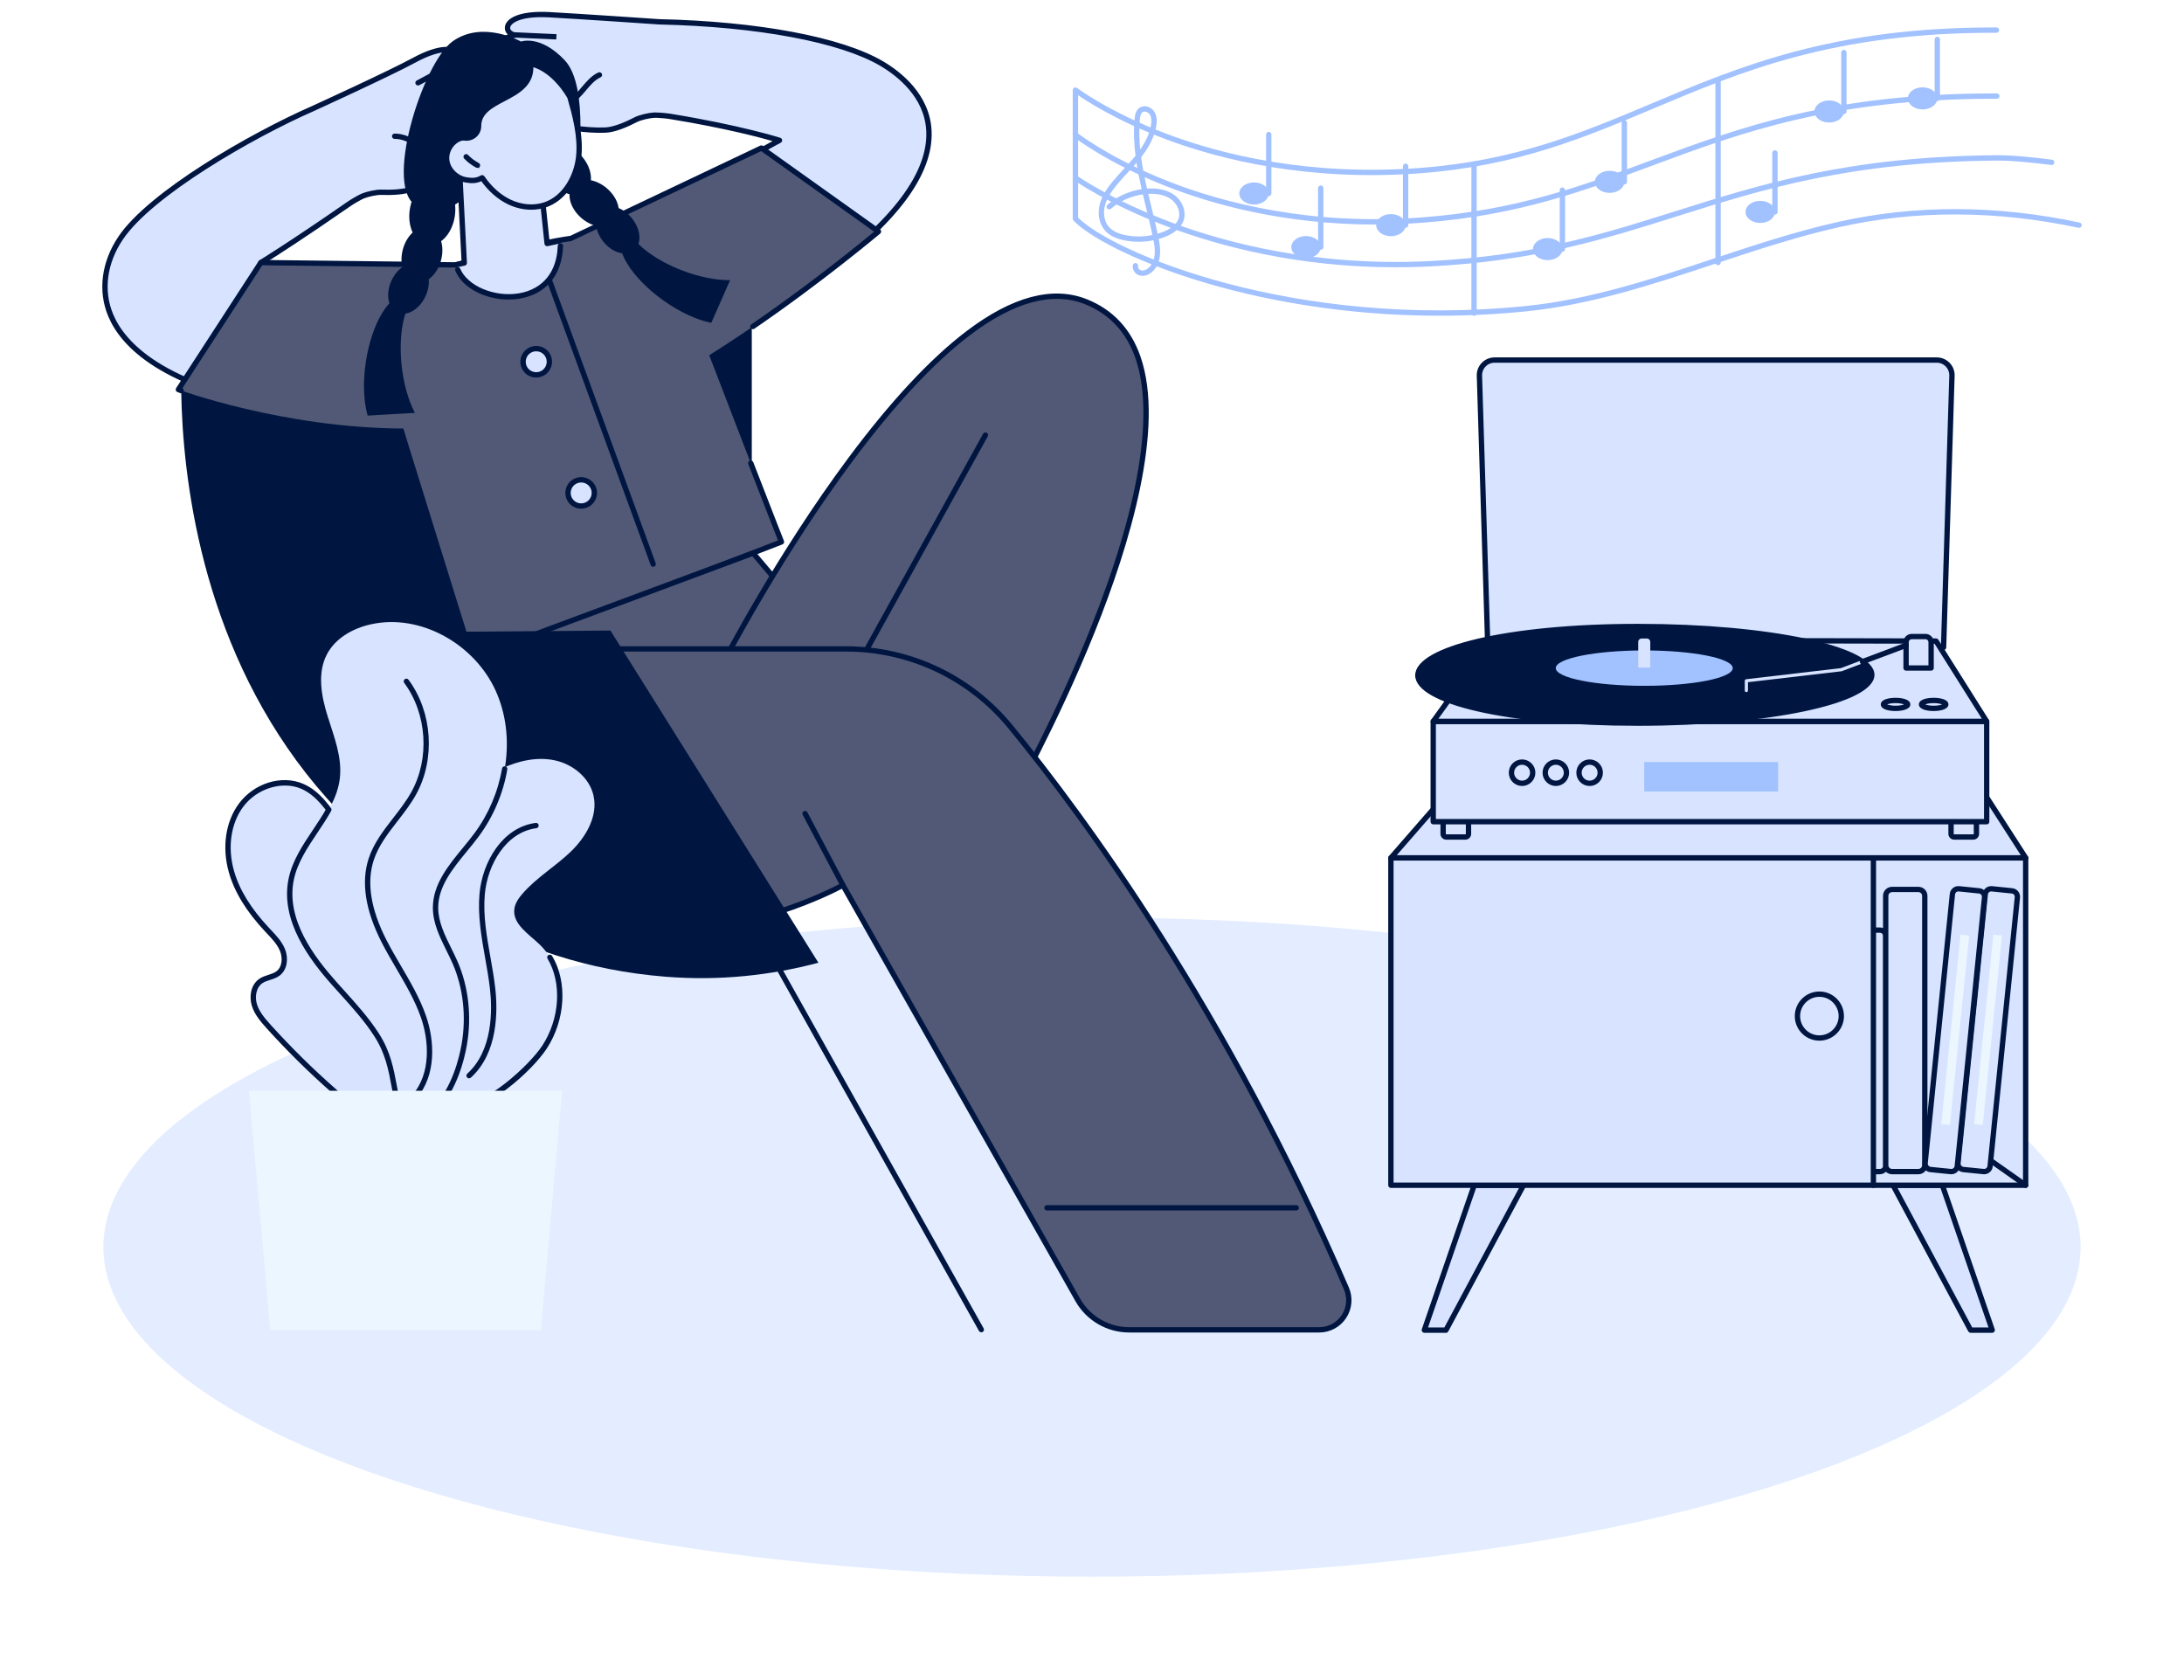 <svg width="169" height="130" viewBox="0 0 169 130" fill="none" xmlns="http://www.w3.org/2000/svg">
<g filter="url(#filter0_f_4234_3743)">
<ellipse cx="84.5" cy="96.5" rx="76.5" ry="25.5" fill="#A1C1FF" fill-opacity="0.3"/>
</g>
<path d="M58.174 25.134L14.176 25.588C14.176 25.588 9.955 62.95 44.731 73.965L58.174 61.022V25.134Z" fill="#001641"/>
<path d="M39.07 18.606C39.017 18.862 36.618 25.507 36.618 25.507C36.618 25.507 38.463 28.189 42.032 30.241C43.294 30.966 44.926 30.144 45.021 28.695C45.07 27.941 44.625 27.468 43.194 25.587L44.34 22.171L39.069 18.606H39.07Z" fill="#D7E3FF"/>
<path d="M43.194 25.71C43.181 25.71 43.168 25.708 43.155 25.704C43.091 25.683 43.057 25.613 43.078 25.549L44.195 22.221L39.138 18.801C38.8 19.823 36.959 24.924 36.733 25.55C36.71 25.613 36.64 25.647 36.576 25.623C36.512 25.601 36.479 25.53 36.502 25.466C37.463 22.805 38.908 18.775 38.949 18.582C38.958 18.542 38.986 18.508 39.024 18.493C39.062 18.478 39.105 18.482 39.139 18.505L44.41 22.07C44.456 22.1 44.475 22.158 44.457 22.21L43.311 25.627C43.294 25.678 43.246 25.71 43.194 25.71Z" fill="#001641" stroke="#001641" stroke-width="0.167" stroke-miterlimit="10"/>
<path d="M39.177 18.255L38.806 20.322C38.806 20.322 36.603 20.106 36.449 18.243C36.309 16.535 38.111 15.729 39.026 17.349C39.181 17.623 39.233 17.945 39.177 18.255Z" fill="#D7E3FF"/>
<path d="M38.806 20.444C38.803 20.444 38.799 20.444 38.794 20.444C38.771 20.442 36.487 20.196 36.327 18.253C36.255 17.378 36.69 16.616 37.386 16.403C37.9 16.245 38.629 16.395 39.133 17.289C39.3 17.585 39.359 17.936 39.298 18.277L38.927 20.343C38.916 20.403 38.865 20.444 38.806 20.444H38.806ZM37.756 16.592C37.657 16.592 37.557 16.607 37.458 16.637C36.98 16.784 36.498 17.346 36.571 18.233C36.697 19.757 38.264 20.114 38.705 20.184L39.056 18.233C39.107 17.949 39.058 17.656 38.918 17.409C38.622 16.885 38.195 16.592 37.755 16.592L37.756 16.592Z" fill="#001641"/>
<path d="M39.177 18.255H39.178M38.806 20.444C38.803 20.444 38.799 20.444 38.794 20.444C38.771 20.442 36.487 20.196 36.327 18.253C36.255 17.378 36.69 16.616 37.386 16.403C37.9 16.245 38.629 16.395 39.133 17.289C39.3 17.585 39.359 17.936 39.298 18.277L38.927 20.343C38.916 20.403 38.865 20.444 38.806 20.444H38.806ZM37.756 16.592C37.657 16.592 37.557 16.607 37.458 16.637C36.98 16.784 36.498 17.346 36.571 18.233C36.697 19.757 38.264 20.114 38.705 20.184L39.056 18.233C39.107 17.949 39.058 17.656 38.918 17.409C38.622 16.885 38.195 16.592 37.755 16.592L37.756 16.592Z" stroke="#001641" stroke-width="0.167" stroke-miterlimit="10"/>
<path d="M38.509 19.562C38.45 19.562 38.397 19.519 38.388 19.459C38.307 18.961 37.953 18.516 37.485 18.324C37.423 18.298 37.393 18.226 37.418 18.164C37.444 18.101 37.516 18.071 37.578 18.097C38.124 18.32 38.536 18.84 38.63 19.42C38.641 19.487 38.596 19.55 38.529 19.561C38.522 19.562 38.515 19.562 38.509 19.562H38.509Z" fill="#001641" stroke="#001641" stroke-width="0.167" stroke-miterlimit="10"/>
<path d="M51.842 9.004C57.311 9.894 60.319 10.859 60.319 10.859C60.319 10.859 43.431 19.966 41.047 23.808C41.047 23.808 51.592 29.927 63.567 21.266C75.541 12.605 72.202 7.253 68.215 4.912C64.689 2.843 57.601 1.834 51.023 1.687C51.023 1.687 44.643 1.251 42.503 1.137C38.884 0.944 38.816 2.506 39.842 2.718C39.842 2.718 37.455 3.229 38.723 4.5C38.723 4.5 36.422 5.324 38.596 6.406C38.596 6.406 36.718 7.486 39.344 8.152C40.393 8.418 41.573 8.553 41.573 8.553C41.573 8.553 41.369 9.222 42.43 9.513C43.492 9.804 45.291 10.123 46.839 10.064C47.591 10.036 48.594 9.572 49.184 9.265C49.526 9.086 50.246 8.925 50.614 8.909C50.876 8.897 51.538 8.953 51.842 9.003V9.004Z" fill="#D7E3FF"/>
<path d="M50.02 26.026C49.223 26.026 48.481 25.98 47.804 25.907C43.692 25.462 41.013 23.93 40.986 23.914C40.958 23.898 40.937 23.87 40.929 23.838C40.92 23.806 40.926 23.772 40.943 23.744C43.183 20.134 57.784 12.098 60.001 10.892C59.135 10.637 56.288 9.852 51.822 9.126C51.52 9.076 50.87 9.021 50.619 9.033C50.262 9.049 49.556 9.21 49.241 9.375C48.56 9.73 47.592 10.16 46.843 10.188C45.275 10.248 43.469 9.926 42.398 9.632C41.968 9.515 41.676 9.321 41.532 9.059C41.448 8.906 41.432 8.763 41.436 8.661C41.104 8.619 40.162 8.487 39.314 8.272C38.371 8.033 37.885 7.716 37.828 7.302C37.775 6.918 38.13 6.588 38.356 6.419C37.794 6.106 37.519 5.773 37.54 5.428C37.569 4.936 38.202 4.594 38.514 4.454C38.264 4.158 38.178 3.872 38.258 3.601C38.4 3.12 39.049 2.834 39.464 2.698C39.242 2.553 39.121 2.328 39.153 2.082C39.227 1.512 40.15 0.891 42.509 1.016C44.625 1.129 50.967 1.562 51.031 1.566C58.66 1.736 65.109 2.948 68.277 4.808C69.611 5.591 71.87 7.323 72.004 10.12C72.163 13.453 69.349 17.237 63.639 21.367C58.532 25.06 53.69 26.027 50.021 26.027L50.02 26.026ZM41.222 23.764C41.769 24.054 44.251 25.278 47.842 25.664C51.588 26.069 57.345 25.615 63.495 21.167C69.133 17.089 71.913 13.376 71.758 10.132C71.63 7.449 69.444 5.777 68.153 5.019C65.019 3.18 58.614 1.98 51.02 1.811C50.95 1.806 44.611 1.373 42.496 1.261C40.147 1.135 39.442 1.764 39.397 2.113C39.368 2.336 39.561 2.536 39.867 2.599C39.924 2.611 39.965 2.661 39.965 2.719C39.966 2.777 39.925 2.827 39.868 2.839C39.533 2.911 38.632 3.201 38.493 3.671C38.429 3.889 38.535 4.139 38.81 4.414C38.839 4.444 38.852 4.487 38.843 4.528C38.833 4.569 38.804 4.603 38.764 4.617C38.5 4.712 37.808 5.045 37.785 5.443C37.769 5.712 38.068 6.007 38.65 6.297C38.691 6.317 38.717 6.357 38.718 6.403C38.72 6.448 38.696 6.49 38.657 6.513C38.479 6.616 38.027 6.952 38.071 7.269C38.1 7.475 38.349 7.774 39.375 8.034C40.403 8.295 41.575 8.431 41.588 8.432C41.624 8.436 41.656 8.456 41.676 8.487C41.697 8.518 41.702 8.555 41.691 8.59C41.689 8.596 41.645 8.759 41.749 8.945C41.862 9.145 42.102 9.297 42.463 9.395C43.518 9.685 45.295 10.002 46.834 9.943C47.575 9.915 48.589 9.438 49.127 9.157C49.484 8.971 50.217 8.805 50.609 8.787C50.877 8.774 51.543 8.831 51.862 8.882C57.277 9.764 60.326 10.732 60.356 10.742C60.403 10.757 60.437 10.799 60.441 10.848C60.446 10.897 60.421 10.943 60.377 10.967C60.21 11.057 43.808 19.931 41.222 23.763V23.764Z" fill="#001641" stroke="#001641" stroke-width="0.167" stroke-miterlimit="10"/>
<path d="M42.855 8.274C42.565 8.274 42.292 8.243 42.063 8.21C41.996 8.2 41.95 8.138 41.96 8.07C41.969 8.004 42.032 7.956 42.099 7.967C42.618 8.043 43.381 8.107 43.998 7.787C44.433 7.562 44.753 7.183 45.093 6.782C45.449 6.36 45.819 5.923 46.334 5.685C46.396 5.657 46.469 5.683 46.497 5.745C46.526 5.807 46.499 5.88 46.437 5.908C45.971 6.123 45.635 6.521 45.279 6.941C44.94 7.343 44.588 7.759 44.11 8.006C43.711 8.213 43.266 8.275 42.855 8.275L42.855 8.274Z" fill="#001641" stroke="#001641" stroke-width="0.167" stroke-miterlimit="10"/>
<path d="M42.471 6.968H42.468C41.7 6.949 40.87 6.845 40.066 6.745C39.557 6.681 39.077 6.621 38.611 6.581C38.544 6.574 38.493 6.515 38.5 6.448C38.505 6.38 38.563 6.328 38.632 6.336C39.104 6.377 39.608 6.44 40.097 6.501C40.894 6.601 41.719 6.703 42.474 6.722C42.542 6.724 42.596 6.78 42.594 6.848C42.593 6.915 42.538 6.968 42.472 6.968L42.471 6.968Z" fill="#001641" stroke="#001641" stroke-width="0.167" stroke-miterlimit="10"/>
<path d="M42.638 4.879C42.638 4.879 42.635 4.879 42.633 4.879C41.988 4.851 41.342 4.802 40.718 4.753C40.097 4.705 39.454 4.656 38.813 4.628C38.745 4.625 38.693 4.568 38.695 4.501C38.698 4.433 38.759 4.378 38.823 4.383C39.468 4.41 40.113 4.46 40.737 4.508C41.359 4.556 42.002 4.606 42.643 4.633C42.711 4.636 42.763 4.693 42.761 4.761C42.758 4.827 42.703 4.879 42.638 4.879Z" fill="#001641" stroke="#001641" stroke-width="0.167" stroke-miterlimit="10"/>
<path d="M42.964 2.968C42.964 2.968 40.399 2.852 39.721 2.82C39.653 2.816 39.602 2.759 39.605 2.691C39.608 2.623 39.668 2.57 39.734 2.574C40.411 2.607 42.976 2.723 42.976 2.723L42.965 2.968H42.964Z" fill="#001641" stroke="#001641" stroke-width="0.167" stroke-miterlimit="10"/>
<path d="M27 15.784C22.449 18.94 20.185 20.319 20.185 20.319C20.185 20.319 39.263 22.402 43.135 24.498C43.135 24.498 36.243 34.172 21.697 31.51C7.151 28.847 6.757 22.234 9.345 18.406C11.631 15.022 19.262 10.57 24.221 8.398C24.221 8.398 30.148 5.692 32.029 4.669C35.211 2.938 35.947 4.318 35.112 4.951C35.112 4.951 37.487 4.385 36.891 6.077C36.891 6.077 39.324 5.83 37.83 7.741C37.83 7.741 39.991 7.909 37.908 9.64C37.077 10.331 36.071 10.961 36.071 10.961C36.071 10.961 36.544 11.476 35.713 12.195C34.881 12.914 33.396 13.977 31.973 14.59C31.281 14.887 30.176 14.901 29.511 14.877C29.126 14.863 28.407 15.028 28.067 15.171C27.826 15.273 27.253 15.609 27 15.785V15.784Z" fill="#D7E3FF"/>
<path d="M26.602 32.092C25.074 32.092 23.431 31.953 21.675 31.631C12.54 29.959 9.444 26.802 8.455 24.448C7.641 22.51 7.928 20.283 9.243 18.337C11.569 14.897 19.373 10.388 24.172 8.285C24.23 8.259 30.114 5.57 31.97 4.56C34.045 3.432 35.147 3.596 35.459 4.079C35.593 4.287 35.582 4.541 35.444 4.768C35.878 4.713 36.587 4.691 36.923 5.064C37.112 5.274 37.158 5.569 37.06 5.944C37.402 5.935 38.122 5.972 38.36 6.404C38.527 6.707 38.423 7.125 38.051 7.65C38.328 7.704 38.792 7.85 38.91 8.22C39.037 8.617 38.735 9.112 37.987 9.734C37.316 10.292 36.523 10.816 36.241 10.997C36.288 11.087 36.336 11.224 36.326 11.397C36.309 11.697 36.129 11.996 35.792 12.287C34.953 13.014 33.461 14.081 32.021 14.702C31.332 14.999 30.273 15.027 29.506 14.999C29.139 14.985 28.446 15.144 28.114 15.284C27.884 15.381 27.321 15.71 27.069 15.885C23.494 18.364 21.309 19.76 20.55 20.235C23.25 20.539 39.587 22.439 43.192 24.39C43.223 24.407 43.245 24.436 43.253 24.471C43.261 24.505 43.254 24.541 43.234 24.569C43.217 24.594 41.455 27.033 37.932 29.108C35.439 30.576 31.644 32.09 26.602 32.091L26.602 32.092ZM34.534 3.956C34.026 3.956 33.236 4.152 32.087 4.777C30.224 5.79 24.332 8.483 24.272 8.509C19.498 10.601 11.744 15.075 9.446 18.475C8.179 20.35 7.9 22.493 8.681 24.353C9.646 26.651 12.691 29.737 21.718 31.39C29.196 32.758 34.595 30.79 37.808 28.898C40.855 27.103 42.561 25.041 42.948 24.541C38.867 22.502 20.359 20.462 20.171 20.441C20.119 20.436 20.076 20.397 20.064 20.346C20.053 20.294 20.076 20.241 20.121 20.214C20.143 20.2 22.436 18.801 26.929 15.684C27.195 15.499 27.772 15.163 28.02 15.058C28.381 14.906 29.113 14.739 29.516 14.754C30.123 14.777 31.244 14.77 31.924 14.477C33.338 13.868 34.805 12.817 35.632 12.102C35.917 11.856 36.068 11.614 36.082 11.384C36.094 11.173 35.982 11.045 35.981 11.044C35.956 11.017 35.945 10.98 35.95 10.945C35.955 10.908 35.975 10.876 36.007 10.857C36.017 10.851 37.016 10.224 37.831 9.546C38.644 8.871 38.739 8.493 38.677 8.295C38.58 7.99 38.026 7.881 37.822 7.864C37.776 7.861 37.737 7.833 37.719 7.791C37.701 7.75 37.707 7.702 37.735 7.666C38.134 7.155 38.277 6.76 38.147 6.524C37.954 6.175 37.185 6.171 36.905 6.199C36.863 6.203 36.822 6.186 36.796 6.153C36.77 6.12 36.763 6.076 36.777 6.036C36.905 5.67 36.894 5.399 36.742 5.23C36.414 4.865 35.475 4.991 35.141 5.071C35.085 5.084 35.026 5.056 35.002 5.004C34.977 4.951 34.992 4.889 35.038 4.854C35.287 4.666 35.375 4.403 35.253 4.214C35.168 4.082 34.941 3.957 34.535 3.957L34.534 3.956Z" fill="#001641" stroke="#001641" stroke-width="0.167" stroke-miterlimit="10"/>
<path d="M33.61 11.559C33.589 11.559 33.567 11.559 33.544 11.557C33.006 11.54 32.51 11.316 32.029 11.1C31.527 10.873 31.054 10.655 30.539 10.665H30.537C30.47 10.665 30.415 10.611 30.415 10.544C30.413 10.476 30.468 10.42 30.536 10.42C31.106 10.414 31.626 10.648 32.13 10.876C32.61 11.092 33.063 11.296 33.552 11.312C34.244 11.334 34.907 10.949 35.343 10.657C35.399 10.619 35.476 10.634 35.514 10.69C35.551 10.746 35.536 10.823 35.48 10.861C35.029 11.162 34.351 11.559 33.611 11.559H33.61Z" fill="#001641" stroke="#001641" stroke-width="0.167" stroke-miterlimit="10"/>
<path d="M34.523 9.927C34.479 9.927 34.435 9.903 34.413 9.86C34.383 9.8 34.407 9.725 34.467 9.695C35.141 9.353 35.841 8.905 36.518 8.472C36.932 8.207 37.36 7.933 37.767 7.693C37.826 7.659 37.901 7.679 37.936 7.737C37.971 7.796 37.95 7.871 37.892 7.905C37.489 8.142 37.082 8.403 36.651 8.679C35.969 9.115 35.264 9.567 34.579 9.914C34.561 9.923 34.542 9.927 34.524 9.927H34.523Z" fill="#001641" stroke="#001641" stroke-width="0.167" stroke-miterlimit="10"/>
<path d="M33.47 8.115C33.426 8.115 33.384 8.091 33.362 8.049C33.33 7.99 33.353 7.915 33.413 7.883C33.98 7.583 34.538 7.262 35.079 6.95C35.621 6.639 36.181 6.316 36.752 6.014C36.812 5.982 36.886 6.005 36.918 6.065C36.95 6.125 36.927 6.199 36.867 6.231C36.3 6.531 35.742 6.853 35.201 7.164C34.659 7.476 34.099 7.799 33.528 8.101C33.509 8.11 33.49 8.115 33.47 8.115V8.115Z" fill="#001641" stroke="#001641" stroke-width="0.167" stroke-miterlimit="10"/>
<path d="M32.346 6.533C32.302 6.533 32.259 6.51 32.237 6.468C32.205 6.409 32.228 6.334 32.288 6.302C32.587 6.142 33.153 5.84 33.719 5.538C34.285 5.235 34.85 4.934 35.149 4.774C35.209 4.741 35.284 4.764 35.316 4.824C35.348 4.884 35.325 4.958 35.265 4.99C34.967 5.151 34.401 5.452 33.834 5.755C33.269 6.057 32.703 6.359 32.404 6.519C32.385 6.529 32.365 6.533 32.346 6.533Z" fill="#001641" stroke="#001641" stroke-width="0.167" stroke-miterlimit="10"/>
<path d="M60.472 41.931L36.788 51.079C36.788 51.079 33.223 40.683 31.208 33.158C21.911 33.126 13.802 30.144 13.802 30.144L20.186 20.319L35.26 20.497C35.26 20.497 41.374 18.811 44.187 18.449C44.194 18.448 58.922 11.452 58.922 11.452L67.982 17.912C67.982 17.912 61.293 23.493 54.88 27.485C59.266 38.91 60.473 41.931 60.473 41.931H60.472Z" fill="#515976"/>
<path d="M41.216 49.492C41.167 49.492 41.12 49.462 41.102 49.413C41.078 49.35 41.109 49.279 41.172 49.254L60.312 41.862C60.144 41.437 59.489 39.779 57.981 35.882C57.957 35.819 57.988 35.748 58.052 35.724C58.115 35.699 58.186 35.73 58.211 35.794C59.99 40.393 60.58 41.871 60.586 41.886C60.598 41.916 60.597 41.95 60.584 41.981C60.571 42.011 60.546 42.034 60.515 42.046L41.261 49.483C41.246 49.489 41.231 49.491 41.216 49.491V49.492Z" fill="#001641" stroke="#001641" stroke-width="0.167" stroke-miterlimit="10"/>
<path d="M14.021 30.345C14.008 30.345 13.995 30.343 13.981 30.338C13.835 30.288 13.759 30.26 13.759 30.26C13.724 30.247 13.696 30.218 13.685 30.183C13.673 30.148 13.678 30.109 13.698 30.077L20.082 20.252C20.105 20.217 20.146 20.195 20.186 20.196L35.243 20.374C35.6 20.276 41.427 18.686 44.151 18.33C44.697 18.073 58.724 11.41 58.868 11.342C58.908 11.323 58.955 11.327 58.991 11.353L68.052 17.813C68.082 17.835 68.101 17.87 68.103 17.908C68.105 17.946 68.088 17.983 68.059 18.007C68.015 18.044 63.557 21.791 58.325 25.368C58.269 25.407 58.192 25.392 58.154 25.337C58.116 25.281 58.13 25.204 58.186 25.166C62.927 21.924 67.03 18.545 67.779 17.921L58.907 11.595C49.12 16.244 44.218 18.57 44.201 18.572C41.429 18.93 35.352 20.599 35.291 20.617C35.28 20.62 35.269 20.622 35.257 20.621L20.25 20.444L13.988 30.082C14.01 30.09 14.034 30.099 14.061 30.108C14.125 30.13 14.159 30.2 14.137 30.264C14.119 30.315 14.072 30.347 14.021 30.347L14.021 30.345Z" fill="#001641" stroke="#001641" stroke-width="0.167" stroke-miterlimit="10"/>
<path d="M50.544 43.773C50.494 43.773 50.447 43.743 50.428 43.692L42.374 21.672C42.351 21.609 42.383 21.538 42.447 21.514C42.511 21.491 42.581 21.524 42.605 21.587L50.659 43.608C50.683 43.671 50.65 43.742 50.586 43.766C50.572 43.77 50.558 43.773 50.544 43.773V43.773Z" fill="#001641" stroke="#001641" stroke-width="0.167" stroke-miterlimit="10"/>
<path d="M41.494 29.008C42.056 29.008 42.512 28.553 42.512 27.991C42.512 27.43 42.056 26.975 41.494 26.975C40.931 26.975 40.475 27.43 40.475 27.991C40.475 28.553 40.931 29.008 41.494 29.008Z" fill="#D7E3FF"/>
<path d="M41.493 29.13C41.429 29.13 41.364 29.125 41.298 29.114C40.997 29.062 40.736 28.896 40.56 28.648C40.384 28.399 40.316 28.097 40.369 27.797C40.476 27.178 41.068 26.762 41.688 26.869C41.989 26.921 42.25 27.086 42.426 27.335C42.602 27.584 42.67 27.886 42.617 28.186C42.521 28.739 42.038 29.13 41.493 29.13ZM41.493 27.097C41.066 27.097 40.687 27.404 40.611 27.838C40.571 28.074 40.624 28.311 40.761 28.506C40.899 28.701 41.105 28.831 41.341 28.872C41.827 28.956 42.292 28.63 42.376 28.144C42.417 27.909 42.364 27.672 42.226 27.477C42.089 27.282 41.883 27.152 41.647 27.111C41.596 27.102 41.544 27.098 41.493 27.098L41.493 27.097Z" fill="#001641"/>
<path d="M40.49 27.817H40.491M41.493 29.13C41.429 29.13 41.364 29.125 41.298 29.114C40.997 29.062 40.736 28.896 40.56 28.648C40.384 28.399 40.316 28.097 40.369 27.797C40.476 27.178 41.068 26.762 41.688 26.869C41.989 26.921 42.25 27.086 42.426 27.335C42.602 27.584 42.67 27.886 42.617 28.186C42.521 28.739 42.038 29.13 41.493 29.13ZM41.493 27.097C41.066 27.097 40.687 27.404 40.611 27.838C40.571 28.074 40.624 28.311 40.761 28.506C40.899 28.701 41.105 28.831 41.341 28.872C41.827 28.956 42.292 28.63 42.376 28.144C42.417 27.909 42.364 27.672 42.226 27.477C42.089 27.282 41.883 27.152 41.647 27.111C41.596 27.102 41.544 27.098 41.493 27.098L41.493 27.097Z" stroke="#001641" stroke-width="0.167" stroke-miterlimit="10"/>
<path d="M44.973 39.158C45.535 39.158 45.991 38.703 45.991 38.141C45.991 37.58 45.535 37.125 44.973 37.125C44.41 37.125 43.954 37.58 43.954 38.141C43.954 38.703 44.41 39.158 44.973 39.158Z" fill="#D7E3FF"/>
<path d="M44.973 39.281C44.908 39.281 44.843 39.275 44.777 39.264C44.477 39.212 44.215 39.046 44.04 38.798C43.864 38.549 43.796 38.247 43.848 37.947C43.956 37.328 44.548 36.912 45.168 37.019C45.468 37.071 45.73 37.236 45.906 37.485C46.081 37.734 46.149 38.036 46.097 38.336C46.001 38.889 45.517 39.281 44.973 39.281ZM44.09 37.989C44.05 38.224 44.103 38.461 44.24 38.656C44.378 38.851 44.584 38.981 44.82 39.021C45.307 39.105 45.771 38.779 45.855 38.294C45.896 38.058 45.843 37.822 45.705 37.627C45.568 37.431 45.362 37.302 45.126 37.261C44.639 37.177 44.175 37.503 44.09 37.989Z" fill="#001641" stroke="#001641" stroke-width="0.167" stroke-miterlimit="10"/>
<path d="M40.303 3.304C40.303 3.304 37.403 1.632 35.093 3.252C32.782 4.872 29.688 14.657 32.36 15.908C34.919 17.106 36.7 14.295 36.7 14.295L44.578 13.366C44.578 13.366 45.574 6.756 43.627 4.706C41.754 2.734 40.303 3.305 40.303 3.305L40.303 3.304Z" fill="#001641" stroke="#001641" stroke-width="0.167" stroke-miterlimit="10"/>
<path d="M43.26 18.646L42.337 18.845L41.794 13.667C41.794 13.667 39.507 7.731 35.559 13.133L35.926 20.351L35.259 20.497C35.259 20.497 37.908 25.029 42.489 21.631C43.148 21.142 43.046 19.877 43.26 18.648L43.26 18.646Z" fill="#D7E3FF"/>
<path d="M39.346 23.093C37.561 23.093 35.83 22.202 35.31 20.914C35.285 20.851 35.315 20.779 35.378 20.754C35.441 20.729 35.513 20.759 35.538 20.822C36.095 22.203 38.276 23.114 40.204 22.773C42.069 22.442 43.176 21.077 43.243 19.027C43.245 18.96 43.3 18.908 43.365 18.908C43.367 18.908 43.368 18.908 43.37 18.908C43.438 18.91 43.49 18.967 43.488 19.035C43.418 21.211 42.237 22.662 40.247 23.015C39.949 23.068 39.647 23.093 39.346 23.093H39.346Z" fill="#001641" stroke="#001641" stroke-width="0.167" stroke-miterlimit="10"/>
<path d="M35.259 20.619C35.202 20.619 35.152 20.581 35.139 20.523C35.124 20.457 35.166 20.391 35.233 20.377L35.798 20.253L35.437 13.139C35.435 13.111 35.443 13.084 35.46 13.061C36.687 11.382 37.891 10.608 39.039 10.759C40.878 11.003 41.867 13.516 41.908 13.623C41.912 13.633 41.914 13.644 41.915 13.655L42.444 18.696L43.174 18.539C43.24 18.524 43.306 18.567 43.32 18.633C43.335 18.7 43.292 18.765 43.226 18.779L42.363 18.965C42.33 18.972 42.293 18.965 42.265 18.944C42.237 18.923 42.219 18.892 42.215 18.857L41.674 13.697C41.591 13.493 40.634 11.218 39.007 11.003C37.964 10.866 36.845 11.594 35.685 13.17L36.049 20.344C36.052 20.404 36.011 20.457 35.952 20.47L35.285 20.616C35.277 20.618 35.268 20.619 35.259 20.619L35.259 20.619Z" fill="#001641" stroke="#001641" stroke-width="0.167" stroke-miterlimit="10"/>
<path d="M47.547 17.076C48.063 16.477 47.779 15.386 46.913 14.64C46.046 13.894 44.926 13.774 44.41 14.373C43.894 14.972 44.178 16.062 45.045 16.808C45.911 17.555 47.032 17.674 47.547 17.076Z" fill="#001641" stroke="#001641" stroke-width="0.167" stroke-miterlimit="10"/>
<path d="M45.227 14.787C45.846 14.296 45.773 13.172 45.064 12.277C44.354 11.381 43.276 11.053 42.657 11.543C42.037 12.034 42.11 13.159 42.82 14.054C43.529 14.95 44.607 15.278 45.227 14.787Z" fill="#001641" stroke="#001641" stroke-width="0.167" stroke-miterlimit="10"/>
<path d="M49.002 19.319C49.585 18.858 49.516 17.801 48.849 16.959C48.182 16.117 47.169 15.809 46.586 16.27C46.004 16.732 46.072 17.788 46.74 18.63C47.407 19.472 48.42 19.781 49.002 19.319Z" fill="#001641" stroke="#001641" stroke-width="0.167" stroke-miterlimit="10"/>
<path d="M56.368 21.762C55.346 21.751 54.105 21.513 52.827 21.032C50.635 20.206 48.985 18.919 48.562 17.824C48.444 17.898 48.343 17.989 48.264 18.099C47.516 19.14 48.905 21.411 51.366 23.17C52.627 24.071 53.924 24.663 54.991 24.886L56.369 21.762L56.368 21.762Z" fill="#001641" stroke="#001641" stroke-width="0.167" stroke-miterlimit="10"/>
<path d="M37.308 13.753C37.844 14.533 38.549 15.214 39.404 15.625C40.259 16.035 41.27 16.155 42.169 15.853C43.673 15.348 44.596 13.754 44.775 12.181C44.954 10.607 44.531 9.033 44.098 7.509C44.098 7.509 42.942 5.327 41.05 4.928C41.375 7.798 37.029 7.409 37.033 9.749C37.034 10.325 36.532 10.749 35.96 10.677C35.844 10.662 35.737 10.667 35.642 10.698C34.931 10.931 34.459 11.717 34.575 12.456C34.69 13.194 35.339 13.801 36.077 13.922C36.495 13.99 36.889 14.011 37.308 13.753V13.753Z" fill="#D7E3FF"/>
<path d="M41.109 16.145C40.522 16.145 39.917 16.007 39.351 15.736C38.571 15.362 37.853 14.733 37.272 13.915C36.833 14.144 36.417 14.102 36.057 14.043C35.249 13.911 34.575 13.252 34.453 12.475C34.329 11.68 34.845 10.83 35.604 10.582C35.71 10.546 35.835 10.538 35.975 10.555C36.22 10.586 36.462 10.513 36.641 10.355C36.815 10.201 36.91 9.986 36.91 9.75C36.909 8.581 37.921 8.05 38.901 7.536C40.028 6.945 41.092 6.387 40.928 4.942C40.924 4.903 40.939 4.864 40.968 4.837C40.997 4.811 41.037 4.8 41.076 4.808C43.002 5.214 44.159 7.361 44.207 7.452C44.211 7.46 44.214 7.468 44.217 7.476C44.604 8.84 45.086 10.538 44.897 12.195C44.691 14.008 43.635 15.49 42.209 15.97C41.862 16.087 41.49 16.145 41.109 16.145V16.145ZM37.308 13.63C37.347 13.63 37.386 13.649 37.41 13.683C37.978 14.511 38.686 15.144 39.458 15.514C40.331 15.933 41.306 16.014 42.13 15.737C43.651 15.226 44.492 13.575 44.653 12.167C44.835 10.563 44.364 8.897 43.984 7.556C43.896 7.396 42.839 5.538 41.187 5.088C41.264 6.574 40.072 7.2 39.015 7.754C38.058 8.256 37.155 8.73 37.156 9.749C37.156 10.057 37.031 10.338 36.803 10.539C36.571 10.744 36.258 10.839 35.945 10.799C35.841 10.786 35.752 10.791 35.68 10.815C35.031 11.028 34.589 11.755 34.696 12.436C34.801 13.111 35.39 13.685 36.097 13.8C36.535 13.872 36.88 13.872 37.244 13.648C37.264 13.636 37.286 13.63 37.308 13.63V13.63Z" fill="#001641" stroke="#001641" stroke-width="0.167" stroke-miterlimit="10"/>
<path d="M36.948 12.916C36.928 12.916 36.909 12.912 36.89 12.901C36.552 12.722 36.246 12.492 35.981 12.216C35.934 12.166 35.936 12.089 35.985 12.042C36.034 11.995 36.111 11.996 36.158 12.046C36.405 12.302 36.69 12.517 37.005 12.684C37.065 12.716 37.088 12.79 37.056 12.85C37.034 12.892 36.991 12.915 36.947 12.915L36.948 12.916Z" fill="#001641" stroke="#001641" stroke-width="0.167" stroke-miterlimit="10"/>
<path d="M35.111 16.722C35.311 15.399 34.729 14.213 33.813 14.075C32.896 13.937 31.991 14.898 31.791 16.221C31.592 17.545 32.173 18.73 33.09 18.868C34.006 19.006 34.911 18.045 35.111 16.722Z" fill="#001641" stroke="#001641" stroke-width="0.167" stroke-miterlimit="10"/>
<path d="M34.059 20.073C34.339 18.948 33.935 17.88 33.157 17.686C32.378 17.492 31.52 18.247 31.24 19.371C30.96 20.495 31.364 21.564 32.143 21.757C32.921 21.951 33.779 21.197 34.059 20.073Z" fill="#001641" stroke="#001641" stroke-width="0.167" stroke-miterlimit="10"/>
<path d="M32.849 22.89C33.307 21.901 33.124 20.843 32.44 20.526C31.756 20.209 30.83 20.752 30.372 21.74C29.913 22.729 30.096 23.787 30.78 24.104C31.464 24.421 32.39 23.878 32.849 22.89Z" fill="#001641" stroke="#001641" stroke-width="0.167" stroke-miterlimit="10"/>
<path d="M31.973 31.871C31.511 30.945 31.156 29.716 31.002 28.342C30.739 25.985 31.143 23.903 31.939 23.016C31.818 22.944 31.689 22.895 31.553 22.875C30.265 22.682 28.85 24.981 28.392 28.011C28.157 29.563 28.22 31.006 28.51 32.07L31.973 31.871Z" fill="#001641" stroke="#001641" stroke-width="0.167" stroke-miterlimit="10"/>
<path d="M62.995 48.379L40.195 57.776L37.238 50.629L58.28 42.8L62.995 48.379Z" fill="#515976"/>
<path d="M40.195 57.898C40.148 57.898 40.102 57.87 40.082 57.823L37.125 50.676C37.112 50.645 37.113 50.611 37.126 50.58C37.14 50.55 37.165 50.526 37.196 50.514L58.237 42.684C58.285 42.666 58.341 42.68 58.374 42.72L63.089 48.298C63.114 48.328 63.123 48.369 63.114 48.407C63.105 48.444 63.078 48.476 63.042 48.491L40.243 57.889C40.228 57.895 40.212 57.898 40.196 57.898L40.195 57.898ZM37.4 50.7L40.262 57.616L62.792 48.329L58.242 42.945L37.401 50.7H37.4Z" fill="#001641" stroke="#001641" stroke-width="0.167" stroke-miterlimit="10"/>
<path d="M56.049 51.117C56.049 51.117 72.773 18.855 84.029 23.348C97.221 28.614 78.236 62.016 78.236 62.016L56.049 51.117Z" fill="#515976"/>
<path d="M78.236 62.139C78.218 62.139 78.2 62.135 78.182 62.126L55.995 51.227C55.965 51.212 55.942 51.187 55.932 51.155C55.922 51.123 55.924 51.089 55.94 51.06C55.982 50.979 60.19 42.9 65.72 35.474C68.971 31.107 72.038 27.817 74.835 25.693C78.356 23.018 81.465 22.191 84.075 23.233C86.051 24.022 87.427 25.488 88.164 27.591C90.094 33.097 87.317 42.186 84.648 48.84C81.762 56.037 78.377 62.016 78.344 62.076C78.322 62.115 78.28 62.138 78.237 62.138L78.236 62.139ZM56.216 51.062L78.186 61.855C78.642 61.04 81.745 55.418 84.421 48.747C88.225 39.261 89.439 31.974 87.932 27.673C87.219 25.64 85.891 24.223 83.983 23.461C81.459 22.453 78.43 23.27 74.983 25.889C72.204 27.999 69.154 31.273 65.916 35.62C60.751 42.557 56.742 50.063 56.215 51.062L56.216 51.062Z" fill="#001641" stroke="#001641" stroke-width="0.167" stroke-miterlimit="10"/>
<path d="M65.888 52.513C65.868 52.513 65.847 52.508 65.829 52.497C65.769 52.464 65.748 52.389 65.781 52.33L76.145 33.607C76.177 33.547 76.252 33.526 76.311 33.559C76.37 33.592 76.392 33.666 76.359 33.725L65.995 52.449C65.973 52.49 65.931 52.513 65.888 52.513Z" fill="#001641" stroke="#001641" stroke-width="0.167" stroke-miterlimit="10"/>
<path d="M65.46 50.211C70.397 50.211 75.07 52.427 78.195 56.241C84.431 63.854 95.068 78.558 104.186 99.698C104.839 101.212 103.732 102.9 102.079 102.9H87.375C85.729 102.9 84.21 102.015 83.4 100.585L65.226 68.494C65.226 68.494 58.765 72.132 50.885 72.092C50.377 72.089 49.628 71.605 49.234 71.604L35.871 50.212L65.46 50.211Z" fill="#515976"/>
<path d="M102.079 103.023H87.375C85.688 103.023 84.123 102.111 83.293 100.645L65.178 68.659C64.302 69.125 58.227 72.215 51.011 72.215C50.968 72.215 50.926 72.215 50.883 72.215C50.59 72.213 50.246 72.074 49.913 71.939C49.645 71.83 49.394 71.727 49.233 71.727C49.191 71.727 49.151 71.705 49.129 71.669L35.766 50.277C35.743 50.239 35.741 50.192 35.763 50.153C35.785 50.114 35.826 50.09 35.87 50.09H65.46C70.45 50.09 75.126 52.304 78.289 56.164C84.01 63.147 94.995 78.082 104.298 99.65C104.621 100.4 104.547 101.254 104.099 101.936C103.651 102.617 102.896 103.023 102.079 103.023V103.023ZM65.226 68.37C65.269 68.37 65.31 68.393 65.333 68.433L83.507 100.524C84.294 101.913 85.776 102.777 87.376 102.777H102.08C102.814 102.777 103.492 102.411 103.894 101.8C104.297 101.187 104.363 100.42 104.073 99.746C94.783 78.205 83.813 63.291 78.1 56.318C74.984 52.515 70.377 50.333 65.461 50.333H36.093L49.305 71.484C49.502 71.505 49.748 71.605 50.006 71.709C50.317 71.836 50.639 71.966 50.885 71.968C58.646 72.005 65.101 68.422 65.165 68.386C65.184 68.375 65.205 68.37 65.226 68.37Z" fill="#001641" stroke="#001641" stroke-width="0.167" stroke-miterlimit="10"/>
<path d="M65.226 68.616C65.182 68.616 65.139 68.592 65.117 68.551L62.188 63.011C62.156 62.951 62.179 62.877 62.239 62.845C62.299 62.813 62.373 62.836 62.405 62.896L65.334 68.436C65.366 68.496 65.343 68.57 65.283 68.602C65.265 68.612 65.245 68.617 65.226 68.617V68.616Z" fill="#001641" stroke="#001641" stroke-width="0.167" stroke-miterlimit="10"/>
<path d="M100.304 93.58H81.014C80.946 93.58 80.892 93.524 80.892 93.457C80.892 93.389 80.946 93.334 81.014 93.334H100.304C100.372 93.334 100.427 93.389 100.427 93.457C100.427 93.524 100.372 93.58 100.304 93.58Z" fill="#001641" stroke="#001641" stroke-width="0.167" stroke-miterlimit="10"/>
<path d="M75.935 103.008C75.892 103.008 75.85 102.986 75.828 102.946L59.667 74.106C59.634 74.047 59.655 73.972 59.714 73.939C59.774 73.905 59.849 73.927 59.881 73.986L76.042 102.826C76.076 102.885 76.054 102.959 75.995 102.993C75.976 103.003 75.956 103.008 75.935 103.008Z" fill="#001641" stroke="#001641" stroke-width="0.167" stroke-miterlimit="10"/>
<path d="M47.235 48.79L63.33 74.495C59.659 75.466 55.715 75.91 51.533 75.579C27.005 73.644 18.261 50.27 17.72 49.244C18.27 49.52 31.207 33.159 31.207 33.159L36.094 48.879L47.235 48.79V48.79Z" fill="#001641"/>
<path d="M20.792 79.436C20.334 78.93 19.873 78.394 19.679 77.741C19.484 77.087 19.63 76.282 20.195 75.901C20.596 75.631 21.132 75.615 21.517 75.323C22.042 74.925 22.109 74.13 21.863 73.52C21.617 72.909 21.132 72.434 20.681 71.954C19.458 70.651 18.389 69.149 17.904 67.428C17.42 65.708 17.588 63.742 18.651 62.306C19.715 60.87 21.76 60.133 23.398 60.847C24.608 61.375 25.4 62.533 26.126 63.634C27.957 66.411 29.796 69.201 31.185 72.223C32.575 75.245 33.507 78.533 33.423 81.858C33.392 83.068 33.217 84.305 32.636 85.367C32.055 86.429 31.009 87.292 29.803 87.398C27.853 87.569 27.106 85.524 25.867 84.438C24.079 82.871 22.384 81.2 20.791 79.436L20.792 79.436Z" fill="#D7E3FF"/>
<path d="M29.575 87.531C28.287 87.531 27.527 86.578 26.791 85.654C26.474 85.257 26.147 84.846 25.787 84.53C24.008 82.971 22.296 81.285 20.7 79.518C20.212 78.978 19.758 78.438 19.56 77.775C19.37 77.135 19.466 76.243 20.126 75.799C20.333 75.66 20.567 75.585 20.794 75.512C21.032 75.436 21.258 75.363 21.442 75.224C21.933 74.853 21.967 74.108 21.748 73.565C21.535 73.035 21.121 72.598 20.721 72.175L20.591 72.038C19.133 70.484 18.215 68.987 17.785 67.461C17.25 65.559 17.536 63.604 18.552 62.232C19.712 60.667 21.816 60.023 23.447 60.734C24.73 61.294 25.561 62.554 26.228 63.566C28.034 66.304 29.901 69.135 31.296 72.171C32.865 75.583 33.622 78.844 33.545 81.86C33.507 83.363 33.252 84.495 32.743 85.425C32.092 86.616 30.97 87.418 29.813 87.52C29.731 87.527 29.651 87.53 29.573 87.53L29.575 87.531ZM20.883 79.354C22.472 81.114 24.176 82.793 25.949 84.346C26.326 84.676 26.66 85.095 26.983 85.501C27.758 86.472 28.49 87.391 29.793 87.275C30.869 87.181 31.917 86.427 32.53 85.308C33.019 84.414 33.264 83.316 33.301 81.855C33.377 78.876 32.628 75.652 31.075 72.275C29.686 69.255 27.825 66.433 26.024 63.702C25.375 62.717 24.566 61.491 23.35 60.96C21.847 60.304 19.826 60.927 18.751 62.379C17.779 63.69 17.508 65.565 18.023 67.395C18.442 68.882 19.341 70.345 20.771 71.87L20.9 72.007C21.316 72.446 21.746 72.9 21.977 73.474C22.23 74.104 22.179 74.974 21.591 75.42C21.373 75.585 21.117 75.667 20.869 75.746C20.648 75.817 20.44 75.884 20.264 76.003C19.73 76.362 19.625 77.131 19.796 77.706C19.979 78.319 20.414 78.835 20.883 79.354Z" fill="#001641" stroke="#001641" stroke-width="0.167" stroke-miterlimit="10"/>
<path d="M42.132 81.028C43.703 78.622 43.838 75.081 41.766 73.09C40.919 72.275 39.658 71.511 39.8 70.345C39.856 69.889 40.134 69.493 40.435 69.147C41.513 67.907 42.962 67.053 44.148 65.917C45.334 64.781 46.289 63.159 45.926 61.557C45.613 60.178 44.343 59.146 42.962 58.841C41.581 58.536 40.122 58.864 38.84 59.461C34.99 61.254 32.593 65.331 31.785 69.501C30.976 73.67 31.526 77.972 32.171 82.169C32.315 83.112 32.478 84.089 33.018 84.874C35.212 88.068 40.793 83.077 42.132 81.027V81.028Z" fill="#D7E3FF"/>
<path d="M34.992 86.038C34.113 86.038 33.415 85.671 32.917 84.945C32.344 84.111 32.181 83.045 32.05 82.189C31.386 77.866 30.857 73.641 31.665 69.477C31.767 68.95 31.895 68.424 32.045 67.912C32.064 67.846 32.133 67.809 32.197 67.828C32.263 67.847 32.3 67.916 32.28 67.981C32.133 68.486 32.007 69.005 31.906 69.524C31.106 73.648 31.632 77.85 32.292 82.151C32.426 83.027 32.579 84.019 33.12 84.805C33.576 85.47 34.215 85.801 35.026 85.792C37.583 85.762 41.094 82.392 42.029 80.961C43.412 78.846 43.581 76.04 42.443 74.137C42.408 74.078 42.427 74.003 42.485 73.969C42.543 73.934 42.619 73.953 42.653 74.011C43.838 75.992 43.667 78.905 42.235 81.096C41.149 82.757 37.621 86.008 35.028 86.038C35.016 86.038 35.004 86.038 34.992 86.038V86.038Z" fill="#001641" stroke="#001641" stroke-width="0.167" stroke-miterlimit="10"/>
<path d="M36.298 83.354C36.264 83.354 36.231 83.341 36.207 83.314C36.161 83.264 36.165 83.187 36.215 83.141C38.225 81.315 38.191 78.168 37.991 76.454C37.9 75.673 37.759 74.88 37.623 74.113C37.337 72.505 37.043 70.842 37.186 69.186C37.399 66.738 38.936 64.088 41.462 63.759C41.529 63.749 41.591 63.797 41.599 63.865C41.608 63.932 41.561 63.993 41.494 64.002C39.097 64.315 37.636 66.858 37.431 69.208C37.29 70.831 37.582 72.478 37.865 74.07C38.002 74.841 38.143 75.638 38.235 76.426C38.44 78.186 38.471 81.423 36.381 83.323C36.357 83.344 36.328 83.355 36.298 83.355L36.298 83.354Z" fill="#001641" stroke="#001641" stroke-width="0.167" stroke-miterlimit="10"/>
<path d="M35.216 74.479C34.61 73.088 33.701 71.747 33.703 70.23C33.706 68.034 35.563 66.37 36.873 64.606C39.222 61.447 39.98 57.03 38.354 53.445C36.729 49.859 32.566 47.461 28.72 48.303C27.326 48.608 25.952 49.37 25.294 50.636C24.535 52.093 24.866 53.865 25.356 55.432C25.847 56.999 26.488 58.595 26.296 60.226C25.955 63.118 23.127 65.178 22.535 68.03C21.92 70.991 23.857 73.844 25.87 76.103C27.004 77.375 28.202 78.618 29.13 80.055C30.193 81.702 30.319 83.172 30.69 85.025C31.086 86.998 32.412 87.225 33.706 85.809C34.93 84.469 35.627 82.559 35.929 80.796C36.292 78.679 36.077 76.453 35.216 74.479L35.216 74.479Z" fill="#D7E3FF"/>
<path d="M32.114 86.84C32.002 86.84 31.892 86.826 31.786 86.796C31.195 86.632 30.764 86.011 30.571 85.05C30.51 84.748 30.456 84.456 30.404 84.172C30.136 82.728 29.905 81.481 29.027 80.122C28.262 78.937 27.295 77.866 26.36 76.831C26.166 76.616 25.971 76.401 25.779 76.185C24.016 74.207 21.75 71.207 22.415 68.005C22.701 66.624 23.509 65.418 24.289 64.252C24.651 63.711 25.025 63.153 25.338 62.588C25.371 62.529 25.446 62.507 25.505 62.54C25.564 62.573 25.586 62.647 25.553 62.707C25.235 63.28 24.858 63.844 24.493 64.389C23.726 65.535 22.932 66.721 22.655 68.055C22.013 71.149 24.235 74.084 25.962 76.022C26.154 76.237 26.348 76.452 26.542 76.667C27.483 77.71 28.457 78.787 29.233 79.989C30.137 81.389 30.372 82.659 30.644 84.128C30.697 84.411 30.75 84.702 30.811 85.002C30.985 85.869 31.354 86.422 31.851 86.56C32.367 86.704 32.994 86.407 33.615 85.728C35.054 84.152 35.607 81.95 35.808 80.777C36.175 78.634 35.925 76.415 35.103 74.529C34.954 74.189 34.784 73.845 34.619 73.511C34.107 72.475 33.577 71.403 33.579 70.231C33.582 68.462 34.75 67.037 35.88 65.659C36.182 65.291 36.493 64.911 36.773 64.534C37.872 63.056 38.618 61.308 38.932 59.478C38.944 59.411 39.007 59.367 39.074 59.378C39.141 59.389 39.186 59.453 39.174 59.52C38.854 61.387 38.092 63.172 36.971 64.68C36.687 65.061 36.373 65.444 36.07 65.814C34.968 67.159 33.827 68.55 33.825 70.231C33.823 71.345 34.34 72.39 34.84 73.402C35.006 73.737 35.177 74.085 35.328 74.431C36.17 76.359 36.426 78.628 36.051 80.818C35.845 82.017 35.278 84.271 33.797 85.893C33.23 86.513 32.644 86.84 32.114 86.84H32.114Z" fill="#001641" stroke="#001641" stroke-width="0.167" stroke-miterlimit="10"/>
<path d="M32.067 84.987C32.039 84.987 32.01 84.977 31.986 84.956C31.935 84.912 31.93 84.834 31.974 84.783C33.452 83.083 33.288 80.515 32.642 78.678C32.177 77.356 31.452 76.119 30.752 74.923C30.364 74.26 29.963 73.576 29.608 72.882C28.356 70.43 28.017 68.273 28.602 66.47C28.985 65.289 29.757 64.293 30.504 63.331C30.992 62.701 31.497 62.051 31.887 61.355C33.359 58.731 33.136 55.21 31.346 52.791C31.306 52.737 31.317 52.66 31.372 52.62C31.426 52.579 31.503 52.59 31.544 52.645C33.389 55.138 33.619 58.77 32.101 61.475C31.702 62.187 31.192 62.845 30.698 63.481C29.964 64.427 29.205 65.405 28.835 66.545C28.272 68.284 28.605 70.378 29.827 72.769C30.178 73.457 30.577 74.139 30.964 74.798C31.67 76.005 32.401 77.252 32.874 78.596C33.543 80.497 33.707 83.164 32.16 84.943C32.135 84.971 32.101 84.985 32.067 84.985V84.987Z" fill="#001641" stroke="#001641" stroke-width="0.167" stroke-miterlimit="10"/>
<path d="M19.264 84.403H43.498L41.846 102.93H20.915L19.264 84.403Z" fill="#ECF6FF"/>
<path d="M88.41 21.262C88.354 21.262 88.3 21.257 88.246 21.245C87.911 21.172 87.676 20.839 87.742 20.534C87.757 20.467 87.821 20.425 87.888 20.44C87.955 20.454 87.996 20.52 87.982 20.586C87.941 20.774 88.119 20.966 88.299 21.005C88.488 21.047 88.716 20.975 88.91 20.812C89.205 20.564 89.391 20.166 89.433 19.689C89.469 19.291 89.407 18.894 89.327 18.49C88.579 18.657 87.792 18.669 87.045 18.521C86.355 18.384 85.862 18.131 85.538 17.748C85.127 17.261 84.995 16.508 85.194 15.782C85.385 15.087 85.83 14.496 86.196 14.057C86.459 13.744 86.74 13.439 87.012 13.144C87.329 12.8 87.657 12.445 87.955 12.075C87.834 11.125 87.789 10.168 87.877 9.209C87.904 8.915 87.966 8.591 88.22 8.411C88.357 8.314 88.532 8.281 88.712 8.316C88.933 8.361 89.136 8.5 89.254 8.689C89.419 8.954 89.464 9.299 89.388 9.745C89.256 10.523 88.871 11.309 88.212 12.146C88.325 12.996 88.499 13.841 88.692 14.68C88.76 14.674 88.828 14.67 88.897 14.667C89.678 14.635 90.346 14.806 90.829 15.161C91.43 15.603 91.721 16.378 91.519 17.004C91.351 17.525 90.872 17.954 90.132 18.244C89.948 18.317 89.759 18.38 89.567 18.431C89.649 18.844 89.717 19.278 89.679 19.71C89.631 20.252 89.415 20.71 89.069 20.999C88.865 21.17 88.633 21.262 88.412 21.262L88.41 21.262ZM88 12.408C87.738 12.72 87.461 13.02 87.192 13.312C86.922 13.604 86.643 13.906 86.384 14.216C86.034 14.634 85.609 15.199 85.43 15.848C85.252 16.496 85.365 17.164 85.725 17.59C86.011 17.93 86.459 18.155 87.093 18.281C87.808 18.424 88.561 18.411 89.277 18.251C89.126 17.527 88.947 16.793 88.773 16.082C88.681 15.706 88.589 15.328 88.5 14.947C87.549 15.066 86.643 15.464 85.913 16.088C85.861 16.132 85.784 16.126 85.74 16.075C85.696 16.023 85.702 15.946 85.753 15.902C86.514 15.252 87.456 14.836 88.444 14.707C88.27 13.947 88.111 13.181 87.999 12.409L88 12.408ZM88.748 14.923C88.834 15.291 88.924 15.658 89.012 16.023C89.186 16.733 89.364 17.466 89.516 18.192C89.694 18.142 89.87 18.084 90.041 18.018C90.507 17.834 91.101 17.496 91.284 16.93C91.477 16.331 91.126 15.687 90.681 15.36C90.129 14.954 89.411 14.894 88.905 14.914C88.852 14.916 88.799 14.919 88.746 14.923H88.748ZM88.57 8.549C88.504 8.549 88.43 8.564 88.362 8.613C88.189 8.735 88.143 8.995 88.121 9.233C88.043 10.089 88.072 10.945 88.169 11.799C88.71 11.069 89.03 10.382 89.145 9.706C89.21 9.322 89.177 9.032 89.045 8.821C88.963 8.69 88.817 8.589 88.664 8.559C88.637 8.553 88.604 8.549 88.57 8.549H88.57Z" fill="#A1C1FF" stroke="#A1C1FF" stroke-width="0.167" stroke-miterlimit="10"/>
<path d="M97.038 15.825C97.667 15.825 98.177 15.442 98.177 14.97C98.177 14.498 97.667 14.115 97.038 14.115C96.409 14.115 95.899 14.498 95.899 14.97C95.899 15.442 96.409 15.825 97.038 15.825Z" fill="#A1C1FF"/>
<path d="M101.061 19.975C101.69 19.975 102.2 19.593 102.2 19.12C102.2 18.648 101.69 18.266 101.061 18.266C100.432 18.266 99.922 18.648 99.922 19.12C99.922 19.593 100.432 19.975 101.061 19.975Z" fill="#A1C1FF"/>
<path d="M107.629 18.276C108.258 18.276 108.768 17.893 108.768 17.421C108.768 16.949 108.258 16.566 107.629 16.566C107 16.566 106.49 16.949 106.49 17.421C106.49 17.893 107 18.276 107.629 18.276Z" fill="#A1C1FF"/>
<path d="M148.771 8.467C149.4 8.467 149.911 8.084 149.911 7.612C149.911 7.14 149.4 6.757 148.771 6.757C148.142 6.757 147.632 7.14 147.632 7.612C147.632 8.084 148.142 8.467 148.771 8.467Z" fill="#A1C1FF"/>
<path d="M141.542 9.481C142.171 9.481 142.681 9.098 142.681 8.626C142.681 8.154 142.171 7.771 141.542 7.771C140.913 7.771 140.403 8.154 140.403 8.626C140.403 9.098 140.913 9.481 141.542 9.481Z" fill="#A1C1FF"/>
<path d="M136.208 17.251C136.837 17.251 137.347 16.869 137.347 16.397C137.347 15.925 136.837 15.542 136.208 15.542C135.579 15.542 135.069 15.925 135.069 16.397C135.069 16.869 135.579 17.251 136.208 17.251Z" fill="#A1C1FF"/>
<path d="M124.554 14.925C125.183 14.925 125.693 14.543 125.693 14.071C125.693 13.598 125.183 13.216 124.554 13.216C123.924 13.216 123.414 13.598 123.414 14.071C123.414 14.543 123.924 14.925 124.554 14.925Z" fill="#A1C1FF"/>
<path d="M119.761 20.129C120.39 20.129 120.9 19.747 120.9 19.274C120.9 18.802 120.39 18.42 119.761 18.42C119.132 18.42 118.621 18.802 118.621 19.274C118.621 19.747 119.132 20.129 119.761 20.129Z" fill="#A1C1FF"/>
<path d="M111.381 24.346C96.533 24.346 85.404 19.396 83.127 17.007C83.106 16.984 83.093 16.954 83.093 16.922V6.969C83.093 6.922 83.12 6.879 83.162 6.859C83.204 6.838 83.254 6.843 83.291 6.871C83.315 6.89 85.793 8.763 90.296 10.454C94.452 12.015 101.231 13.737 109.93 13.074C117.327 12.51 122.431 10.36 127.835 8.085C134.697 5.194 141.793 2.207 154.269 2.207C154.342 2.207 154.414 2.207 154.487 2.207C154.555 2.207 154.61 2.262 154.61 2.33C154.61 2.397 154.555 2.452 154.487 2.452C154.415 2.452 154.342 2.452 154.27 2.452C141.842 2.452 134.771 5.431 127.931 8.311C122.508 10.595 117.386 12.752 109.949 13.319C101.201 13.985 94.381 12.252 90.2 10.68C86.387 9.247 84.013 7.681 83.34 7.209V16.873C86.013 19.603 100.115 25.588 118.094 23.761C123.104 23.252 127.915 21.655 132.568 20.111C135.721 19.065 138.982 17.983 142.284 17.245C148.22 15.918 154.485 15.937 160.903 17.302C160.969 17.316 161.011 17.381 160.997 17.447C160.983 17.514 160.918 17.555 160.852 17.542C154.469 16.185 148.24 16.166 142.339 17.485C139.047 18.221 135.793 19.301 132.646 20.345C127.981 21.893 123.157 23.494 118.12 24.005C115.805 24.241 113.554 24.346 111.383 24.346L111.381 24.346Z" fill="#A1C1FF" stroke="#A1C1FF" stroke-width="0.167" stroke-miterlimit="10"/>
<path d="M106.404 17.29C99.4 17.29 93.863 15.744 90.262 14.327C85.696 12.532 83.165 10.55 83.139 10.53C83.087 10.489 83.077 10.411 83.12 10.358C83.161 10.305 83.239 10.296 83.292 10.338C83.317 10.357 85.827 12.321 90.361 14.103C94.546 15.747 101.36 17.568 110.058 16.905C117.393 16.346 122.442 14.472 127.788 12.487C134.688 9.926 141.829 7.278 154.518 7.313C154.586 7.313 154.64 7.369 154.64 7.437C154.64 7.504 154.585 7.559 154.518 7.559C154.435 7.559 154.351 7.559 154.268 7.559C141.773 7.559 134.708 10.181 127.874 12.718C122.511 14.708 117.447 16.588 110.077 17.15C108.813 17.246 107.587 17.29 106.404 17.29L106.404 17.29Z" fill="#A1C1FF" stroke="#A1C1FF" stroke-width="0.167" stroke-miterlimit="10"/>
<path d="M107.994 20.598C100.46 20.598 94.419 18.971 90.53 17.519C85.833 15.766 83.17 13.88 83.144 13.862C83.089 13.822 83.076 13.746 83.115 13.691C83.155 13.636 83.232 13.623 83.287 13.662C83.313 13.681 85.955 15.55 90.625 17.293C94.933 18.9 101.898 20.723 110.614 20.287C118.712 19.881 124.082 18.186 129.767 16.392C136.327 14.323 143.11 12.182 154.523 12.095C155.731 12.084 157.502 12.277 158.774 12.439C158.842 12.447 158.889 12.509 158.881 12.576C158.872 12.644 158.812 12.692 158.743 12.683C157.479 12.521 155.723 12.33 154.525 12.341C143.149 12.428 136.384 14.563 129.841 16.627C124.141 18.426 118.756 20.125 110.627 20.533C109.731 20.578 108.852 20.599 107.994 20.599L107.994 20.598Z" fill="#A1C1FF" stroke="#A1C1FF" stroke-width="0.167" stroke-miterlimit="10"/>
<path d="M114.063 24.353C113.995 24.353 113.94 24.299 113.94 24.231V12.689C113.94 12.621 113.995 12.567 114.063 12.567C114.13 12.567 114.185 12.622 114.185 12.689V24.231C114.185 24.299 114.131 24.353 114.063 24.353Z" fill="#A1C1FF" stroke="#A1C1FF" stroke-width="0.167" stroke-miterlimit="10"/>
<path d="M132.945 20.437C132.877 20.437 132.823 20.382 132.823 20.314V6.294C132.823 6.226 132.878 6.171 132.945 6.171C133.013 6.171 133.068 6.226 133.068 6.294V20.314C133.068 20.382 133.013 20.437 132.945 20.437Z" fill="#A1C1FF" stroke="#A1C1FF" stroke-width="0.167" stroke-miterlimit="10"/>
<path d="M98.177 15.093C98.109 15.093 98.054 15.038 98.054 14.97V10.408C98.054 10.34 98.109 10.285 98.177 10.285C98.244 10.285 98.299 10.34 98.299 10.408V14.97C98.299 15.038 98.244 15.093 98.177 15.093Z" fill="#A1C1FF" stroke="#A1C1FF" stroke-width="0.167" stroke-miterlimit="10"/>
<path d="M102.2 19.243C102.132 19.243 102.078 19.189 102.078 19.12V14.559C102.078 14.49 102.133 14.436 102.2 14.436C102.268 14.436 102.323 14.49 102.323 14.559V19.12C102.323 19.189 102.268 19.243 102.2 19.243Z" fill="#A1C1FF" stroke="#A1C1FF" stroke-width="0.167" stroke-miterlimit="10"/>
<path d="M108.768 17.544C108.7 17.544 108.645 17.489 108.645 17.422V12.86C108.645 12.791 108.7 12.737 108.768 12.737C108.835 12.737 108.89 12.791 108.89 12.86V17.422C108.89 17.489 108.835 17.544 108.768 17.544Z" fill="#A1C1FF" stroke="#A1C1FF" stroke-width="0.167" stroke-miterlimit="10"/>
<path d="M149.911 7.736C149.843 7.736 149.788 7.681 149.788 7.613V3.051C149.788 2.983 149.843 2.928 149.911 2.928C149.978 2.928 150.033 2.983 150.033 3.051V7.613C150.033 7.681 149.978 7.736 149.911 7.736Z" fill="#A1C1FF" stroke="#A1C1FF" stroke-width="0.167" stroke-miterlimit="10"/>
<path d="M142.681 8.749C142.613 8.749 142.559 8.695 142.559 8.627V4.064C142.559 3.996 142.614 3.941 142.681 3.941C142.749 3.941 142.804 3.997 142.804 4.064V8.626C142.804 8.694 142.749 8.749 142.681 8.749V8.749Z" fill="#A1C1FF" stroke="#A1C1FF" stroke-width="0.167" stroke-miterlimit="10"/>
<path d="M137.347 16.519C137.279 16.519 137.224 16.465 137.224 16.397V11.835C137.224 11.767 137.279 11.712 137.347 11.712C137.415 11.712 137.47 11.767 137.47 11.835V16.397C137.47 16.465 137.415 16.519 137.347 16.519Z" fill="#A1C1FF" stroke="#A1C1FF" stroke-width="0.167" stroke-miterlimit="10"/>
<path d="M125.693 14.193C125.625 14.193 125.57 14.139 125.57 14.071V9.509C125.57 9.441 125.625 9.386 125.693 9.386C125.76 9.386 125.815 9.441 125.815 9.509V14.071C125.815 14.139 125.761 14.193 125.693 14.193Z" fill="#A1C1FF" stroke="#A1C1FF" stroke-width="0.167" stroke-miterlimit="10"/>
<path d="M120.899 19.398C120.831 19.398 120.777 19.343 120.777 19.275V14.713C120.777 14.645 120.831 14.59 120.899 14.59C120.967 14.59 121.022 14.645 121.022 14.713V19.275C121.022 19.343 120.967 19.398 120.899 19.398Z" fill="#A1C1FF" stroke="#A1C1FF" stroke-width="0.167" stroke-miterlimit="10"/>
<path d="M150.301 91.71L154.163 102.922H152.488L146.487 91.71H150.301Z" fill="#D7E3FF"/>
<path d="M154.162 103.045H152.488C152.443 103.045 152.401 103.02 152.38 102.98L146.379 91.769C146.358 91.731 146.36 91.685 146.382 91.648C146.404 91.611 146.444 91.588 146.487 91.588H150.301C150.354 91.588 150.401 91.622 150.417 91.671L154.278 102.883C154.291 102.92 154.285 102.962 154.262 102.994C154.239 103.026 154.202 103.045 154.162 103.045V103.045ZM152.562 102.8H153.99L150.214 91.834H146.692L152.562 102.8Z" fill="#001641" stroke="#001641" stroke-width="0.167" stroke-miterlimit="10"/>
<path d="M114.076 91.71L110.215 102.922H111.89L117.89 91.71H114.076Z" fill="#D7E3FF"/>
<path d="M111.89 103.045H110.215C110.176 103.045 110.138 103.026 110.115 102.993C110.092 102.961 110.086 102.92 110.099 102.882L113.96 91.671C113.977 91.621 114.024 91.588 114.076 91.588H117.89C117.933 91.588 117.973 91.611 117.996 91.647C118.018 91.684 118.019 91.73 117.999 91.768L111.998 102.979C111.977 103.02 111.935 103.044 111.89 103.044V103.045ZM110.387 102.799H111.816L117.685 91.834H114.163L110.387 102.799Z" fill="#001641" stroke="#001641" stroke-width="0.167" stroke-miterlimit="10"/>
<path d="M156.749 66.379H107.629L112.176 61.163H153.388L156.749 66.379Z" fill="#D7E3FF"/>
<path d="M156.749 66.501H107.629C107.581 66.501 107.537 66.473 107.517 66.429C107.498 66.386 107.505 66.334 107.536 66.298L112.083 61.082C112.107 61.055 112.14 61.04 112.176 61.04H153.389C153.43 61.04 153.469 61.062 153.492 61.097L156.852 66.312C156.877 66.35 156.879 66.398 156.857 66.438C156.836 66.477 156.794 66.502 156.749 66.502L156.749 66.501ZM107.899 66.256H156.523L153.321 61.286H112.232L107.899 66.256Z" fill="#001641" stroke="#001641" stroke-width="0.167" stroke-miterlimit="10"/>
<path d="M156.749 66.373H141.637V91.711H156.749V66.373Z" fill="#D7E3FF"/>
<path d="M143.666 90.655H145.459C145.722 90.655 145.935 90.442 145.935 90.18V72.444C145.935 72.181 145.722 71.969 145.459 71.969H143.666C143.403 71.969 143.191 72.181 143.191 72.444V90.18C143.191 90.442 143.403 90.655 143.666 90.655Z" fill="#D7E3FF"/>
<path d="M145.459 90.779H143.666C143.336 90.779 143.068 90.51 143.068 90.18V72.444C143.068 72.114 143.337 71.846 143.666 71.846H145.459C145.789 71.846 146.057 72.115 146.057 72.444V90.18C146.057 90.51 145.789 90.779 145.459 90.779ZM143.667 72.091C143.472 72.091 143.314 72.25 143.314 72.444V90.18C143.314 90.375 143.472 90.533 143.667 90.533H145.46C145.654 90.533 145.813 90.375 145.813 90.18V72.444C145.813 72.25 145.654 72.091 145.46 72.091H143.667Z" fill="#001641" stroke="#001641" stroke-width="0.167" stroke-miterlimit="10"/>
<path d="M146.413 90.653H148.449C148.721 90.653 148.943 90.431 148.943 90.159V69.316C148.943 69.043 148.721 68.821 148.449 68.821H146.413C146.14 68.821 145.919 69.043 145.919 69.316V90.159C145.919 90.431 146.14 90.653 146.413 90.653Z" fill="#D7E3FF"/>
<path d="M146.411 90.779C146.071 90.779 145.794 90.502 145.794 90.162V69.318C145.794 68.978 146.071 68.702 146.411 68.702H148.447C148.787 68.702 149.064 68.978 149.064 69.318V90.162C149.064 90.502 148.786 90.779 148.446 90.779H146.411ZM148.447 68.947H146.411C146.207 68.947 146.041 69.114 146.041 69.318V90.161C146.041 90.366 146.207 90.532 146.411 90.532H148.447C148.651 90.532 148.818 90.365 148.818 90.161V69.318C148.818 69.113 148.651 68.947 148.447 68.947Z" fill="#001641" stroke="#001641" stroke-width="0.167" stroke-miterlimit="10"/>
<path d="M153.491 90.653L151.923 90.494C151.669 90.469 151.484 90.242 151.51 89.988L153.621 69.186C153.647 68.932 153.873 68.747 154.127 68.773L155.695 68.932C155.949 68.958 156.134 69.184 156.108 69.439L153.997 90.24C153.972 90.494 153.745 90.679 153.491 90.653Z" fill="#D7E3FF"/>
<path d="M153.538 90.779C153.518 90.779 153.498 90.778 153.479 90.776L151.911 90.617C151.755 90.601 151.615 90.526 151.517 90.405C151.418 90.284 151.372 90.132 151.388 89.976L153.498 69.174C153.514 69.019 153.589 68.879 153.71 68.78C153.831 68.682 153.983 68.636 154.138 68.651L155.707 68.81C156.027 68.843 156.262 69.13 156.229 69.451L154.118 90.253C154.088 90.553 153.833 90.779 153.537 90.779H153.538ZM153.503 90.531C153.688 90.55 153.856 90.414 153.875 90.228L155.985 69.426C156.004 69.24 155.868 69.073 155.682 69.055L154.114 68.896C154.024 68.886 153.936 68.913 153.865 68.97C153.795 69.028 153.752 69.109 153.743 69.199L151.632 90.001C151.622 90.091 151.649 90.179 151.707 90.249C151.764 90.32 151.845 90.363 151.935 90.373L153.503 90.532V90.531Z" fill="#001641" stroke="#001641" stroke-width="0.167" stroke-miterlimit="10"/>
<path d="M154.245 72.317L152.758 86.99L153.431 87.058L154.919 72.386L154.245 72.317Z" fill="#ECF6FF"/>
<path d="M150.951 90.653L149.382 90.494C149.129 90.468 148.944 90.241 148.97 89.988L151.08 69.186C151.106 68.932 151.332 68.747 151.587 68.773L153.155 68.932C153.409 68.958 153.594 69.184 153.567 69.439L151.457 90.24C151.431 90.494 151.205 90.679 150.951 90.653Z" fill="#D7E3FF"/>
<path d="M150.997 90.779C150.978 90.779 150.958 90.778 150.938 90.776L149.37 90.617C149.215 90.601 149.075 90.526 148.976 90.405C148.877 90.284 148.832 90.132 148.847 89.976L150.958 69.174C150.973 69.019 151.049 68.879 151.17 68.78C151.291 68.681 151.443 68.635 151.598 68.651L153.166 68.81C153.487 68.843 153.721 69.13 153.689 69.451L151.578 90.253C151.547 90.553 151.292 90.779 150.996 90.779H150.997ZM150.963 90.531C151.147 90.55 151.315 90.414 151.334 90.228L153.445 69.426C153.454 69.336 153.428 69.248 153.37 69.177C153.313 69.107 153.232 69.063 153.141 69.055L151.573 68.896C151.388 68.875 151.22 69.013 151.202 69.198L149.091 90C149.082 90.091 149.109 90.179 149.166 90.249C149.224 90.319 149.304 90.363 149.395 90.372L150.963 90.531V90.531Z" fill="#001641" stroke="#001641" stroke-width="0.167" stroke-miterlimit="10"/>
<path d="M151.705 72.317L150.217 86.99L150.89 87.058L152.378 72.385L151.705 72.317Z" fill="#ECF6FF"/>
<path d="M144.966 66.386H107.629V91.71H144.966V66.386Z" fill="#D7E3FF"/>
<path d="M144.966 91.834C144.897 91.834 144.843 91.778 144.843 91.711V66.528C144.843 66.46 144.897 66.406 144.966 66.406C145.034 66.406 145.088 66.461 145.088 66.528V91.711C145.088 91.779 145.033 91.834 144.966 91.834Z" fill="#001641" stroke="#001641" stroke-width="0.167" stroke-miterlimit="10"/>
<path d="M142.479 78.628C142.483 77.691 141.727 76.928 140.79 76.924C139.853 76.921 139.09 77.677 139.087 78.614C139.083 79.551 139.839 80.313 140.776 80.317C141.713 80.321 142.475 79.564 142.479 78.628Z" fill="#D7E3FF"/>
<path d="M140.785 80.441C139.782 80.441 138.966 79.626 138.966 78.623C138.966 77.619 139.782 76.803 140.785 76.803C141.789 76.803 142.604 77.619 142.604 78.623C142.604 79.626 141.788 80.441 140.785 80.441ZM140.785 77.049C139.918 77.049 139.212 77.755 139.212 78.623C139.212 79.49 139.918 80.196 140.785 80.196C141.653 80.196 142.359 79.49 142.359 78.623C142.359 77.755 141.653 77.049 140.785 77.049Z" fill="#001641" stroke="#001641" stroke-width="0.167" stroke-miterlimit="10"/>
<path d="M156.749 91.834H107.629C107.561 91.834 107.506 91.778 107.506 91.711V66.386C107.506 66.318 107.561 66.264 107.629 66.264H156.749C156.817 66.264 156.871 66.319 156.871 66.386V91.711C156.871 91.779 156.817 91.834 156.749 91.834ZM107.752 91.588H156.626V66.508H107.752V91.588Z" fill="#001641" stroke="#001641" stroke-width="0.167" stroke-miterlimit="10"/>
<path d="M156.749 91.834C156.724 91.834 156.7 91.826 156.678 91.811L154.092 89.987C154.036 89.948 154.023 89.871 154.062 89.816C154.101 89.761 154.178 89.748 154.233 89.787L156.82 91.611C156.875 91.65 156.888 91.727 156.849 91.782C156.825 91.816 156.787 91.834 156.749 91.834Z" fill="#001641" stroke="#001641" stroke-width="0.167" stroke-miterlimit="10"/>
<path d="M150.396 50.091H115.128L114.479 29.072C114.459 28.408 114.991 27.86 115.655 27.86H149.869C150.532 27.86 151.065 28.408 151.044 29.072L150.396 50.091Z" fill="#D7E3FF"/>
<path d="M150.396 50.215H115.128C115.062 50.215 115.007 50.162 115.005 50.096L114.357 29.076C114.346 28.722 114.475 28.387 114.722 28.132C114.97 27.878 115.301 27.738 115.655 27.738H149.869C150.224 27.738 150.555 27.878 150.802 28.132C151.049 28.387 151.179 28.722 151.168 29.076L150.519 50.096C150.517 50.162 150.463 50.215 150.397 50.215H150.396ZM115.247 49.968H150.276L150.921 29.068C150.93 28.781 150.824 28.509 150.624 28.302C150.424 28.096 150.155 27.982 149.868 27.982H115.654C115.367 27.982 115.098 28.096 114.898 28.302C114.698 28.509 114.593 28.781 114.601 29.068L115.246 49.968H115.247Z" fill="#001641" stroke="#001641" stroke-width="0.167" stroke-miterlimit="10"/>
<path d="M148.47 50.091H117.521L116.957 30.041H149.035L148.47 50.091Z" fill="#D7E3FF"/>
<path d="M150.974 63.003H152.938V64.523C152.938 64.657 152.83 64.765 152.696 64.765H151.216C151.082 64.765 150.974 64.657 150.974 64.523V63.003Z" fill="#D7E3FF"/>
<path d="M152.696 64.887H151.216C151.015 64.887 150.851 64.723 150.851 64.523V63.003C150.851 62.934 150.907 62.88 150.974 62.88H152.938C153.006 62.88 153.061 62.935 153.061 63.003V64.523C153.061 64.724 152.897 64.887 152.696 64.887ZM151.097 63.125V64.523C151.097 64.588 151.15 64.642 151.216 64.642H152.696C152.762 64.642 152.815 64.588 152.815 64.523V63.125H151.097H151.097Z" fill="#001641" stroke="#001641" stroke-width="0.167" stroke-miterlimit="10"/>
<path d="M111.671 63.003H113.635V64.523C113.635 64.657 113.527 64.765 113.393 64.765H111.913C111.779 64.765 111.671 64.657 111.671 64.523V63.003Z" fill="#D7E3FF"/>
<path d="M113.393 64.887H111.913C111.711 64.887 111.548 64.723 111.548 64.523V63.003C111.548 62.934 111.603 62.88 111.671 62.88H113.635C113.703 62.88 113.757 62.935 113.757 63.003V64.523C113.757 64.724 113.593 64.887 113.393 64.887ZM111.794 63.125V64.523C111.794 64.588 111.847 64.642 111.913 64.642H113.393C113.459 64.642 113.512 64.588 113.512 64.523V63.125H111.794H111.794Z" fill="#001641" stroke="#001641" stroke-width="0.167" stroke-miterlimit="10"/>
<path d="M153.731 55.821H110.904V63.581H153.731V55.821Z" fill="#D7E3FF"/>
<path d="M153.731 63.704H110.904C110.836 63.704 110.782 63.649 110.782 63.581V55.821C110.782 55.753 110.837 55.698 110.904 55.698H153.731C153.799 55.698 153.854 55.753 153.854 55.821V63.581C153.854 63.65 153.799 63.704 153.731 63.704ZM111.027 63.458H153.609V55.944H111.027V63.458Z" fill="#001641" stroke="#001641" stroke-width="0.167" stroke-miterlimit="10"/>
<path d="M117.779 60.735C117.259 60.735 116.835 60.311 116.835 59.79C116.835 59.269 117.259 58.846 117.779 58.846C118.3 58.846 118.725 59.269 118.725 59.79C118.725 60.311 118.301 60.735 117.779 60.735ZM117.779 59.091C117.394 59.091 117.08 59.405 117.08 59.79C117.08 60.175 117.394 60.489 117.779 60.489C118.165 60.489 118.479 60.175 118.479 59.79C118.479 59.405 118.165 59.091 117.779 59.091Z" fill="#001641" stroke="#001641" stroke-width="0.167" stroke-miterlimit="10"/>
<path d="M120.393 60.735C119.872 60.735 119.448 60.311 119.448 59.79C119.448 59.269 119.872 58.846 120.393 58.846C120.914 58.846 121.338 59.269 121.338 59.79C121.338 60.311 120.914 60.735 120.393 60.735ZM120.393 59.091C120.007 59.091 119.694 59.405 119.694 59.79C119.694 60.175 120.008 60.489 120.393 60.489C120.778 60.489 121.092 60.175 121.092 59.79C121.092 59.405 120.778 59.091 120.393 59.091Z" fill="#001641" stroke="#001641" stroke-width="0.167" stroke-miterlimit="10"/>
<path d="M123.007 60.735C122.486 60.735 122.061 60.311 122.061 59.79C122.061 59.269 122.485 58.846 123.007 58.846C123.528 58.846 123.952 59.269 123.952 59.79C123.952 60.311 123.528 60.735 123.007 60.735ZM123.007 59.091C122.621 59.091 122.307 59.405 122.307 59.79C122.307 60.175 122.621 60.489 123.007 60.489C123.392 60.489 123.706 60.175 123.706 59.79C123.706 59.405 123.392 59.091 123.007 59.091Z" fill="#001641" stroke="#001641" stroke-width="0.167" stroke-miterlimit="10"/>
<path d="M137.59 58.968H127.233V61.241H137.59V58.968Z" fill="#A1C1FF"/>
<path d="M110.904 55.821L115.429 49.535L149.812 49.604L153.731 55.821H110.904Z" fill="#D7E3FF"/>
<path d="M153.731 55.944H110.904C110.858 55.944 110.816 55.918 110.795 55.877C110.774 55.835 110.778 55.786 110.805 55.749L115.329 49.463C115.352 49.431 115.389 49.412 115.429 49.412L149.812 49.481C149.854 49.481 149.893 49.502 149.916 49.538L153.835 55.755C153.859 55.793 153.86 55.841 153.839 55.88C153.817 55.919 153.776 55.944 153.731 55.944ZM111.144 55.698H153.509L149.744 49.727L115.492 49.659L111.144 55.698Z" fill="#001641" stroke="#001641" stroke-width="0.167" stroke-miterlimit="10"/>
<path d="M144.965 52.217C144.965 54.349 136.909 56.078 126.747 56.078C116.585 56.078 109.593 54.388 109.593 52.255C109.593 50.123 116.585 48.355 126.747 48.355C136.909 48.355 144.965 50.084 144.965 52.217Z" fill="#001641" stroke="#001641" stroke-width="0.167" stroke-miterlimit="10"/>
<path d="M127.233 53.068C131.015 53.068 134.081 52.455 134.081 51.698C134.081 50.942 131.015 50.329 127.233 50.329C123.452 50.329 120.386 50.942 120.386 51.698C120.386 52.455 123.452 53.068 127.233 53.068Z" fill="#A1C1FF"/>
<path d="M127.027 49.407H127.44C127.583 49.407 127.7 49.523 127.7 49.667V51.661H126.767V49.667C126.767 49.523 126.883 49.407 127.027 49.407H127.027Z" fill="#D7E3FF"/>
<path d="M147.931 49.255H148.994C149.235 49.255 149.431 49.451 149.431 49.693V51.69H147.494V49.693C147.494 49.451 147.69 49.255 147.932 49.255H147.931Z" fill="#D7E3FF"/>
<path d="M149.431 51.812H147.494C147.426 51.812 147.371 51.757 147.371 51.69V49.692C147.371 49.383 147.622 49.133 147.931 49.133H148.994C149.303 49.133 149.554 49.383 149.554 49.692V51.69C149.554 51.758 149.499 51.812 149.431 51.812ZM147.617 51.567H149.308V49.692C149.308 49.518 149.167 49.378 148.994 49.378H147.931C147.758 49.378 147.617 49.519 147.617 49.692V51.567H147.617Z" fill="#001641" stroke="#001641" stroke-width="0.167" stroke-miterlimit="10"/>
<path d="M135.136 53.555C135.068 53.555 135.013 53.5 135.013 53.432V52.678C135.013 52.616 135.06 52.563 135.122 52.556L142.451 51.698L144.076 51.083C144.139 51.06 144.21 51.091 144.234 51.155C144.258 51.218 144.226 51.289 144.163 51.313L142.524 51.934C142.514 51.937 142.505 51.94 142.495 51.941L135.259 52.787V53.432C135.259 53.501 135.204 53.555 135.136 53.555H135.136Z" fill="#D7E3FF"/>
<path d="M144.118 51.321C144.069 51.321 144.022 51.291 144.004 51.242C143.98 51.178 144.012 51.107 144.076 51.083L147.451 49.816C147.514 49.792 147.585 49.824 147.609 49.888C147.633 49.951 147.601 50.022 147.537 50.046L144.162 51.314C144.147 51.319 144.133 51.321 144.119 51.321H144.118Z" fill="#001641" stroke="#001641" stroke-width="0.167" stroke-miterlimit="10"/>
<path d="M147.619 54.506C147.619 54.675 147.199 54.812 146.681 54.812C146.163 54.812 145.743 54.675 145.743 54.506C145.743 54.337 146.163 54.2 146.681 54.2C147.199 54.2 147.619 54.337 147.619 54.506Z" fill="#D7E3FF"/>
<path d="M146.681 54.935C146.153 54.935 145.62 54.802 145.62 54.506C145.62 54.21 146.153 54.077 146.681 54.077C147.209 54.077 147.741 54.21 147.741 54.506C147.741 54.802 147.192 54.935 146.681 54.935ZM146.681 54.322C146.162 54.322 145.887 54.458 145.865 54.511C145.887 54.554 146.162 54.689 146.681 54.689C147.199 54.689 147.456 54.563 147.494 54.506C147.456 54.449 147.183 54.322 146.681 54.322Z" fill="#001641"/>
<path d="M147.497 54.511H147.498M146.681 54.935C146.153 54.935 145.62 54.802 145.62 54.506C145.62 54.21 146.153 54.077 146.681 54.077C147.209 54.077 147.741 54.21 147.741 54.506C147.741 54.802 147.192 54.935 146.681 54.935ZM146.681 54.322C146.162 54.322 145.887 54.458 145.865 54.511C145.887 54.554 146.162 54.689 146.681 54.689C147.199 54.689 147.456 54.563 147.494 54.506C147.456 54.449 147.183 54.322 146.681 54.322Z" stroke="#001641" stroke-width="0.167" stroke-miterlimit="10"/>
<path d="M150.566 54.506C150.566 54.675 150.146 54.812 149.628 54.812C149.11 54.812 148.69 54.675 148.69 54.506C148.69 54.337 149.11 54.2 149.628 54.2C150.146 54.2 150.566 54.337 150.566 54.506Z" fill="#D7E3FF"/>
<path d="M149.628 54.935C149.1 54.935 148.568 54.802 148.568 54.506C148.568 54.21 149.1 54.077 149.628 54.077C150.156 54.077 150.689 54.21 150.689 54.506C150.689 54.802 150.139 54.935 149.628 54.935ZM149.628 54.322C149.109 54.322 148.834 54.458 148.813 54.511C148.835 54.554 149.11 54.689 149.628 54.689C150.147 54.689 150.404 54.563 150.441 54.506C150.404 54.449 150.13 54.322 149.628 54.322Z" fill="#001641"/>
<path d="M150.444 54.511H150.445M149.628 54.935C149.1 54.935 148.568 54.802 148.568 54.506C148.568 54.21 149.1 54.077 149.628 54.077C150.156 54.077 150.689 54.21 150.689 54.506C150.689 54.802 150.139 54.935 149.628 54.935ZM149.628 54.322C149.109 54.322 148.834 54.458 148.813 54.511C148.835 54.554 149.11 54.689 149.628 54.689C150.147 54.689 150.404 54.563 150.441 54.506C150.404 54.449 150.13 54.322 149.628 54.322Z" stroke="#001641" stroke-width="0.167" stroke-miterlimit="10"/>
<defs>
<filter id="filter0_f_4234_3743" x="0.154" y="63.154" width="168.692" height="66.692" filterUnits="userSpaceOnUse" color-interpolation-filters="sRGB">
<feFlood flood-opacity="0" result="BackgroundImageFix"/>
<feBlend mode="normal" in="SourceGraphic" in2="BackgroundImageFix" result="shape"/>
<feGaussianBlur stdDeviation="3.923" result="effect1_foregroundBlur_4234_3743"/>
</filter>
</defs>
</svg>
